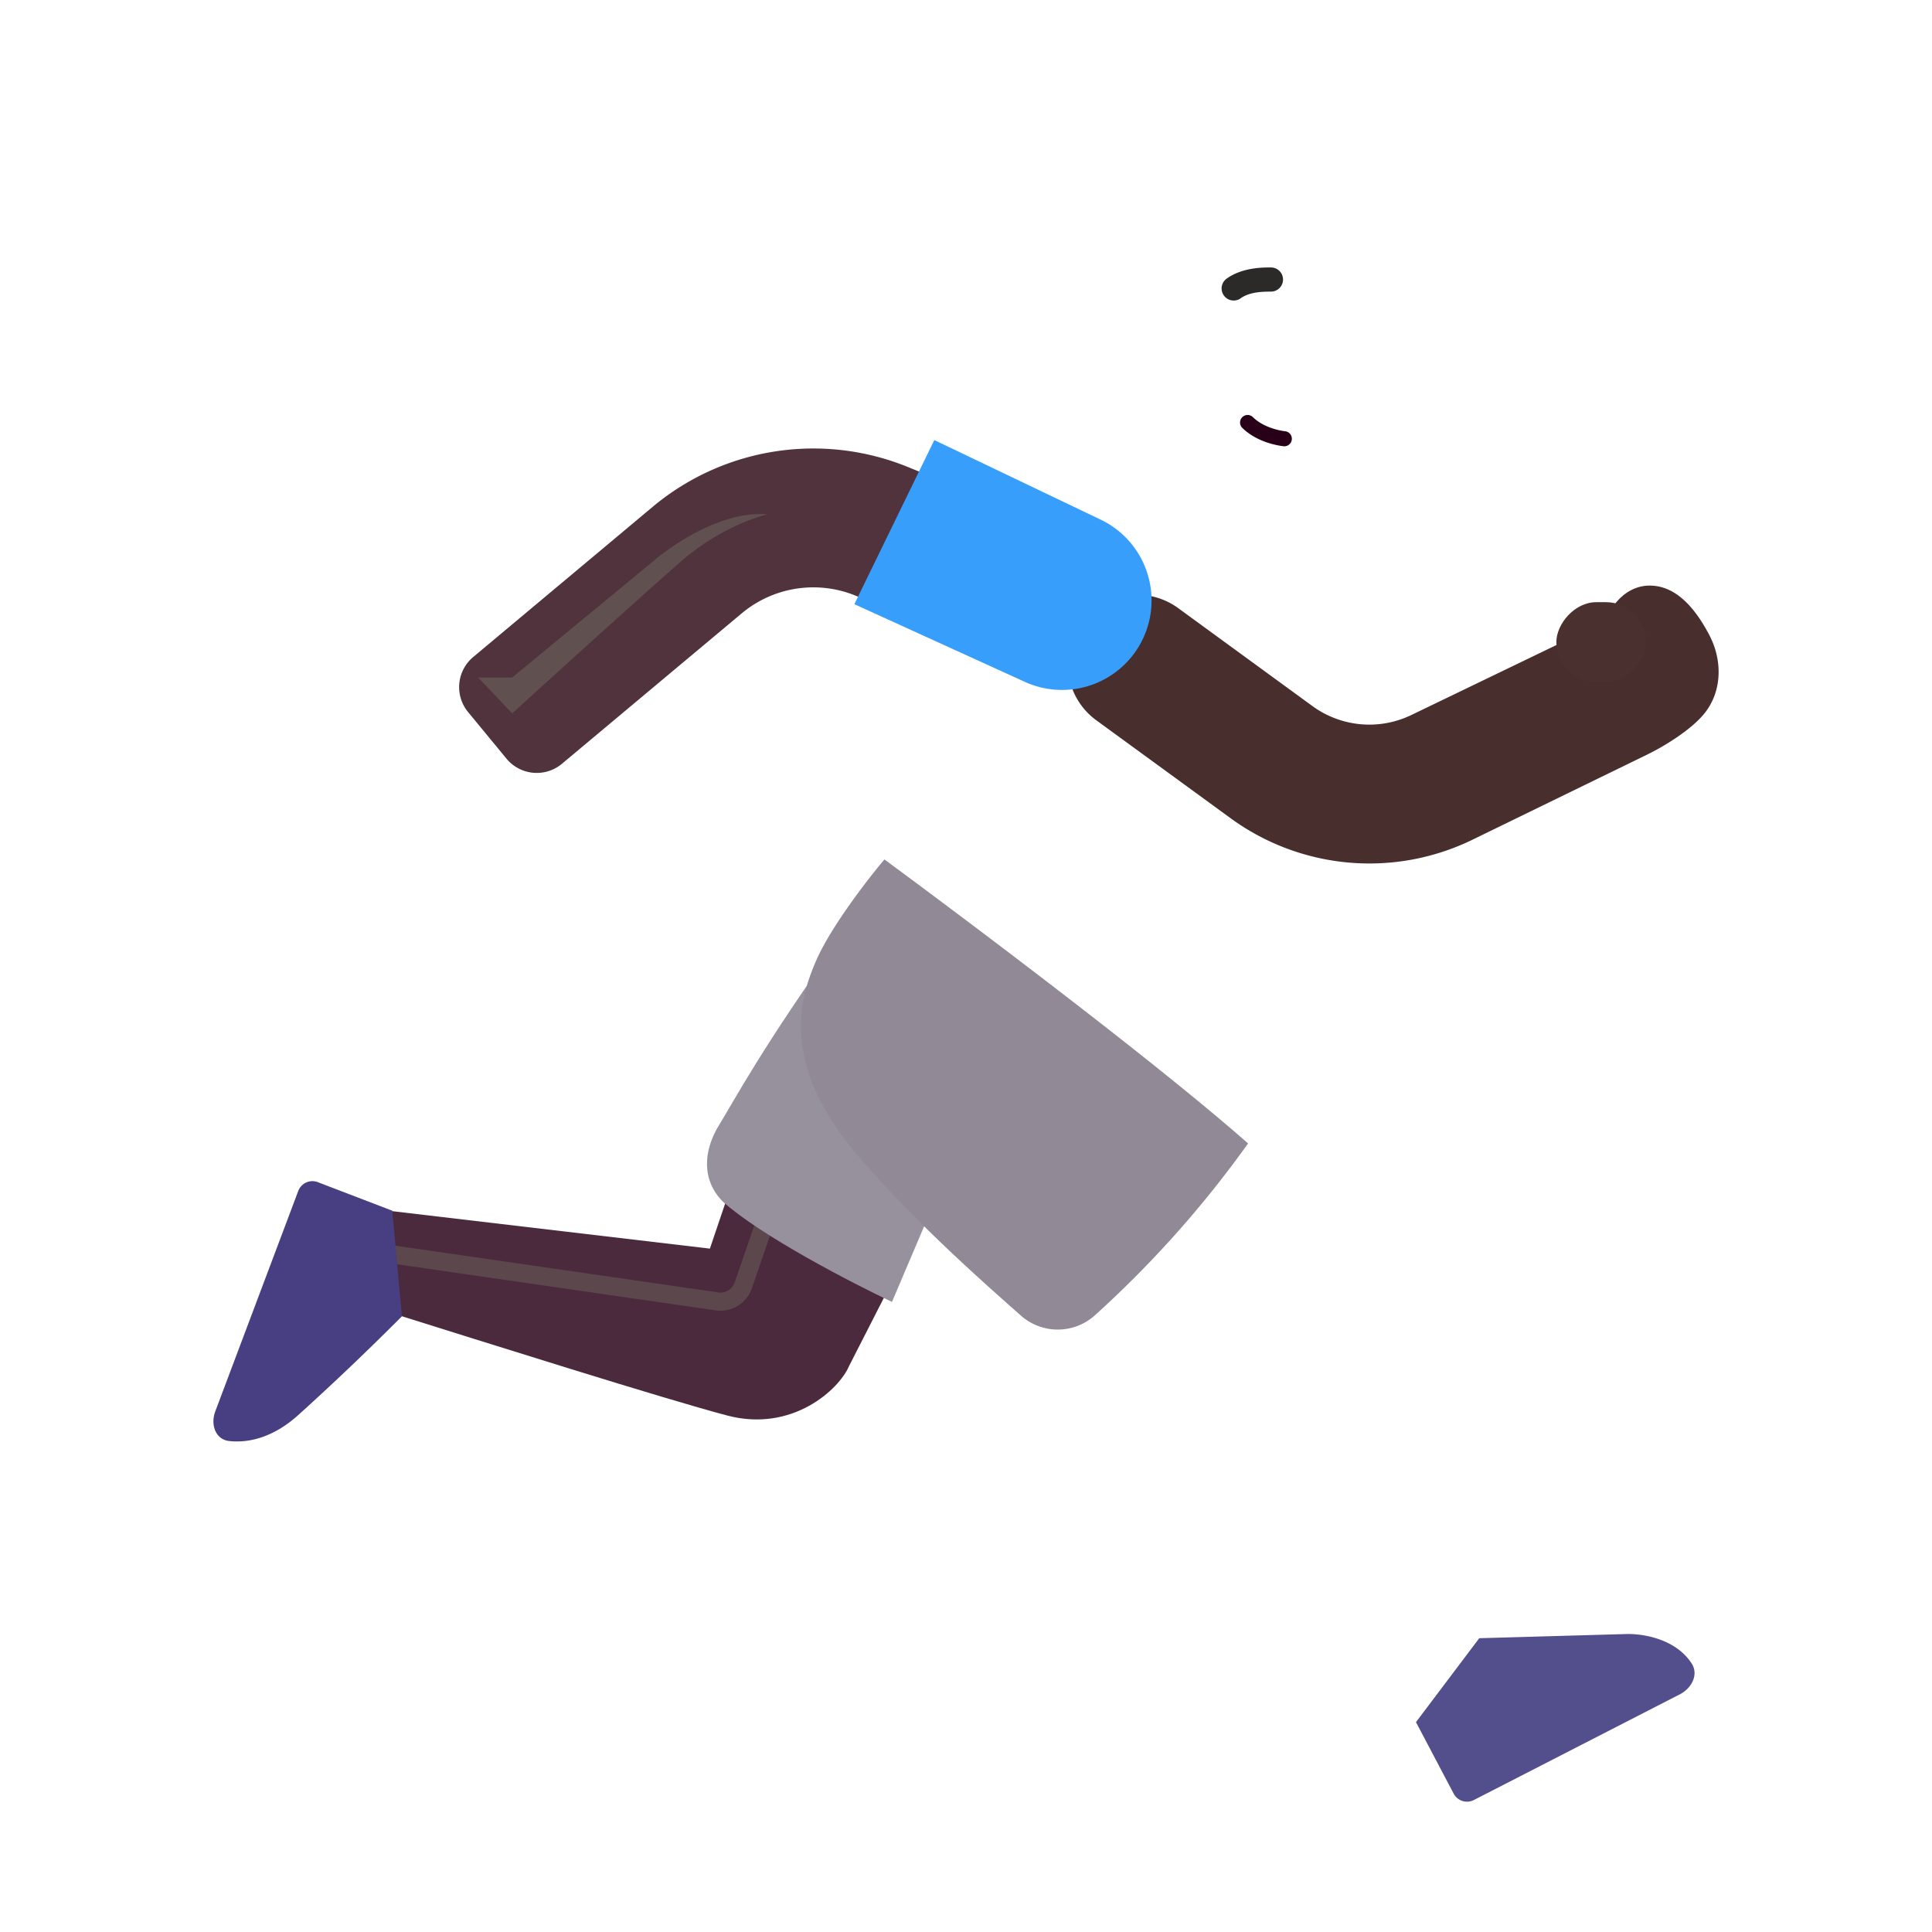 <svg xmlns="http://www.w3.org/2000/svg" width="3em" height="3em" viewBox="0 0 32 32"><g fill="none"><path fill="url(#)" d="M0 0h1.946v3.44H0z" transform="scale(-1 1)rotate(-4.337 80.319 265.281)"/><path fill="url(#)" d="M0 0h1.946v3.44H0z" transform="scale(-1 1)rotate(-4.337 80.319 265.281)"/><path fill="url(#)" d="M0 0h1.946v3.44H0z" transform="scale(-1 1)rotate(-4.337 80.319 265.281)"/><g filter="url(#)"><path fill="#482F2E" d="M28.239 11.806c.285-.363.293-.871.07-1.293s-.547-.832-1.016-.813c-.328.014-.598.276-.711.62a1 1 0 0 0-.206.076l-3 1.447a1.6 1.6 0 0 1-1.639-.149l-2.223-1.622a1.15 1.15 0 1 0-1.356 1.858l2.224 1.622a3.9 3.9 0 0 0 3.993.363l2.918-1.422c.246-.12.72-.399.946-.687"/><path fill="url(#)" d="M28.239 11.806c.285-.363.293-.871.07-1.293s-.547-.832-1.016-.813c-.328.014-.598.276-.711.62a1 1 0 0 0-.206.076l-3 1.447a1.6 1.6 0 0 1-1.639-.149l-2.223-1.622a1.15 1.15 0 1 0-1.356 1.858l2.224 1.622a3.9 3.9 0 0 0 3.993.363l2.918-1.422c.246-.12.72-.399.946-.687"/></g><path fill="url(#)" d="m18.864 8.888l-.74-.39a1 1 0 0 0-.584-.106l-2.003 1.773c.229 1.79-.13 3.008-.9 4.077l4.253 3.23c1.517-2.635 1.93-5.073 1.556-6.354c-.318-1.228-1.05-1.898-1.582-2.23"/><path fill="url(#)" d="m18.864 8.888l-.74-.39a1 1 0 0 0-.584-.106l-2.003 1.773c.229 1.79-.13 3.008-.9 4.077l4.253 3.23c1.517-2.635 1.93-5.073 1.556-6.354c-.318-1.228-1.05-1.898-1.582-2.23"/><path fill="url(#)" d="m18.864 8.888l-.74-.39a1 1 0 0 0-.584-.106l-2.003 1.773c.229 1.79-.13 3.008-.9 4.077l4.253 3.23c1.517-2.635 1.93-5.073 1.556-6.354c-.318-1.228-1.05-1.898-1.582-2.23"/><path fill="url(#)" d="m18.864 8.888l-.74-.39a1 1 0 0 0-.584-.106l-2.003 1.773c.229 1.79-.13 3.008-.9 4.077l4.253 3.23c1.517-2.635 1.93-5.073 1.556-6.354c-.318-1.228-1.05-1.898-1.582-2.23"/><path fill="url(#)" d="m18.864 8.888l-.74-.39a1 1 0 0 0-.584-.106l-2.003 1.773c.229 1.79-.13 3.008-.9 4.077l4.253 3.23c1.517-2.635 1.93-5.073 1.556-6.354c-.318-1.228-1.05-1.898-1.582-2.23"/><path fill="url(#)" d="m18.864 8.888l-.74-.39a1 1 0 0 0-.584-.106l-2.003 1.773c.229 1.79-.13 3.008-.9 4.077l4.253 3.23c1.517-2.635 1.93-5.073 1.556-6.354c-.318-1.228-1.05-1.898-1.582-2.23"/><g filter="url(#)"><path stroke="url(#)" stroke-width=".4" d="m26.927 11.261l-3.484 1.696"/></g><circle cx=".63" cy=".63" r=".63" fill="url(#)" transform="matrix(-1 0 0 1 10.426 11.389)"/><g filter="url(#)"><path fill="#51333D" fill-rule="evenodd" d="M12.296 10.15a1.85 1.85 0 0 1 1.873-.285l2.687 1.092l.866-2.13l-2.687-1.093a4.15 4.15 0 0 0-4.2.64l-2.997 2.508a.65.65 0 0 0-.085.912l.636.772a.65.65 0 0 0 .918.085z" clip-rule="evenodd"/></g><path fill="#379FFB" d="m14.151 10.007l1.324-2.718l2.764 1.322a1.483 1.483 0 0 1-1.255 2.687z"/><path fill="url(#)" d="m14.151 10.007l1.324-2.718l2.764 1.322a1.483 1.483 0 0 1-1.255 2.687z"/><path fill="url(#)" d="m14.151 10.007l1.324-2.718l2.764 1.322a1.483 1.483 0 0 1-1.255 2.687z"/><path fill="url(#)" d="m14.151 10.007l1.324-2.718l2.764 1.322a1.483 1.483 0 0 1-1.255 2.687z"/><rect width="1.484" height="1.324" fill="#4A302F" rx=".662" transform="matrix(-1 0 0 1 27.262 9.974)"/><rect width="1.484" height="1.324" fill="url(#)" rx=".662" transform="matrix(-1 0 0 1 27.262 9.974)"/><rect width="1.484" height="1.324" fill="url(#)" rx=".662" transform="matrix(-1 0 0 1 27.262 9.974)"/><path fill="url(#)" d="M22.985 21.915c.515 1.76 1.457 4.934 1.547 5.219l-1.075 1.39c-.86-1.614-2.641-4.986-2.93-5.66c-.242-.566-.566-.71-.808-.855l-1.34-.805l1.973-2.473c.12.094.594.445 1.32 1.075c.735.636 1.169 1.617 1.313 2.109"/><path fill="url(#)" d="M22.985 21.915c.515 1.76 1.457 4.934 1.547 5.219l-1.075 1.39c-.86-1.614-2.641-4.986-2.93-5.66c-.242-.566-.566-.71-.808-.855l-1.34-.805l1.973-2.473c.12.094.594.445 1.32 1.075c.735.636 1.169 1.617 1.313 2.109"/><path fill="url(#)" d="M22.985 21.915c.515 1.76 1.457 4.934 1.547 5.219l-1.075 1.39c-.86-1.614-2.641-4.986-2.93-5.66c-.242-.566-.566-.71-.808-.855l-1.34-.805l1.973-2.473c.12.094.594.445 1.32 1.075c.735.636 1.169 1.617 1.313 2.109"/><path fill="url(#)" d="M22.985 21.915c.515 1.76 1.457 4.934 1.547 5.219l-1.075 1.39c-.86-1.614-2.641-4.986-2.93-5.66c-.242-.566-.566-.71-.808-.855l-1.34-.805l1.973-2.473c.12.094.594.445 1.32 1.075c.735.636 1.169 1.617 1.313 2.109"/><g filter="url(#)"><path fill="#534E8C" d="m26.961 27.064l-2.46.07l-1.048 1.39l.624 1.184a.25.25 0 0 0 .335.106l3.41-1.75c.197-.1.317-.328.197-.512c-.247-.381-.74-.488-1.058-.488"/><path fill="url(#)" d="m26.961 27.064l-2.46.07l-1.048 1.39l.624 1.184a.25.25 0 0 0 .335.106l3.41-1.75c.197-.1.317-.328.197-.512c-.247-.381-.74-.488-1.058-.488"/><path fill="url(#)" d="m26.961 27.064l-2.46.07l-1.048 1.39l.624 1.184a.25.25 0 0 0 .335.106l3.41-1.75c.197-.1.317-.328.197-.512c-.247-.381-.74-.488-1.058-.488"/></g><path fill="url(#)" d="m26.961 27.064l-2.46.07l-1.048 1.39l.624 1.184a.25.25 0 0 0 .335.106l3.41-1.75c.197-.1.317-.328.197-.512c-.247-.381-.74-.488-1.058-.488"/><g filter="url(#)"><path fill="#4C2A3E" d="m14.063 22.626l.652-1.277l-2.613-1.684l-.344 1.016l-5.836-.688l.625 1.774c1.422.445 4.465 1.407 5.504 1.68c1.074.28 1.848-.434 2.012-.821"/><path fill="url(#)" d="m14.063 22.626l.652-1.277l-2.613-1.684l-.344 1.016l-5.836-.688l.625 1.774c1.422.445 4.465 1.407 5.504 1.68c1.074.28 1.848-.434 2.012-.821"/></g><g filter="url(#)"><path stroke="#5C484C" stroke-width=".3" d="m12.703 20.15l-.392 1.14a.4.4 0 0 1-.435.265l-5.761-.833"/></g><path fill="#473F82" d="m5.263 19.58l1.234.473l.16 1.749a45 45 0 0 1-1.715 1.634c-.428.387-.844.466-1.146.432c-.23-.026-.312-.276-.23-.492l1.374-3.65a.25.25 0 0 1 .323-.146"/><path fill="url(#)" d="m5.263 19.58l1.234.473l.16 1.749a45 45 0 0 1-1.715 1.634c-.428.387-.844.466-1.146.432c-.23-.026-.312-.276-.23-.492l1.374-3.65a.25.25 0 0 1 .323-.146"/><path fill="url(#)" d="m5.263 19.58l1.234.473l.16 1.749a45 45 0 0 1-1.715 1.634c-.428.387-.844.466-1.146.432c-.23-.026-.312-.276-.23-.492l1.374-3.65a.25.25 0 0 1 .323-.146"/><path fill="url(#)" d="m5.263 19.58l1.234.473l.16 1.749a45 45 0 0 1-1.715 1.634c-.428.387-.844.466-1.146.432c-.23-.026-.312-.276-.23-.492l1.374-3.65a.25.25 0 0 1 .323-.146"/><g filter="url(#)"><path fill="#97919E" d="m14.774 21.564l.914-2.149l-1.793-3.844c-1.258 1.754-1.739 2.664-1.98 3.055c-.269.432-.298.922.062 1.281c.637.569 2.13 1.341 2.797 1.657"/><path fill="url(#)" d="m14.774 21.564l.914-2.149l-1.793-3.844c-1.258 1.754-1.739 2.664-1.98 3.055c-.269.432-.298.922.062 1.281c.637.569 2.13 1.341 2.797 1.657"/></g><path fill="#918996" d="M14.649 14.235s4.125 3.032 6.023 4.704a17.7 17.7 0 0 1-2.544 2.853a.92.92 0 0 1-1.23-.012c-.92-.81-1.78-1.601-2.616-2.553c-1.375-1.562-1.047-2.663-.766-3.312c.244-.562.857-1.354 1.133-1.68"/><path fill="url(#)" d="M14.649 14.235s4.125 3.032 6.023 4.704a17.7 17.7 0 0 1-2.544 2.853a.92.92 0 0 1-1.23-.012c-.92-.81-1.78-1.601-2.616-2.553c-1.375-1.562-1.047-2.663-.766-3.312c.244-.562.857-1.354 1.133-1.68"/><path fill="url(#)" d="M14.649 14.235s4.125 3.032 6.023 4.704a17.7 17.7 0 0 1-2.544 2.853a.92.92 0 0 1-1.23-.012c-.92-.81-1.78-1.601-2.616-2.553c-1.375-1.562-1.047-2.663-.766-3.312c.244-.562.857-1.354 1.133-1.68"/><path fill="url(#)" d="M14.649 14.235s4.125 3.032 6.023 4.704a17.7 17.7 0 0 1-2.544 2.853a.92.92 0 0 1-1.23-.012c-.92-.81-1.78-1.601-2.616-2.553c-1.375-1.562-1.047-2.663-.766-3.312c.244-.562.857-1.354 1.133-1.68"/><path fill="url(#)" d="M14.649 14.235s4.125 3.032 6.023 4.704a17.7 17.7 0 0 1-2.544 2.853a.92.92 0 0 1-1.23-.012c-.92-.81-1.78-1.601-2.616-2.553c-1.375-1.562-1.047-2.663-.766-3.312c.244-.562.857-1.354 1.133-1.68"/><path fill="url(#)" d="M14.649 14.235s4.125 3.032 6.023 4.704a17.7 17.7 0 0 1-2.544 2.853a.92.92 0 0 1-1.23-.012c-.92-.81-1.78-1.601-2.616-2.553c-1.375-1.562-1.047-2.663-.766-3.312c.244-.562.857-1.354 1.133-1.68"/><g filter="url(#)"><path fill="#615050" d="M11.295 9.285c.563-.488 1.182-.714 1.422-.766c-.704-.058-1.422.41-1.766.668l-2.468 2.035H7.92l.563.594c.703-.64 2.25-2.044 2.812-2.531"/></g><path fill="url(#)" d="M22.05 5.967a1 1 0 0 1-.257-.457h-.18v1.125c.215.137.522.115.614-.09c.078-.175.019-.394-.176-.578"/><g filter="url(#)"><path fill="url(#)" d="M21.827 5.003c-.039-.8-.298-1.187-.42-1.3h-3.733l-.062 3.164c.866 2.122 3.511 2.212 3.906 1.445s.353-2.381.309-3.309"/><path fill="url(#)" d="M21.827 5.003c-.039-.8-.298-1.187-.42-1.3h-3.733l-.062 3.164c.866 2.122 3.511 2.212 3.906 1.445s.353-2.381.309-3.309"/><path fill="url(#)" d="M21.827 5.003c-.039-.8-.298-1.187-.42-1.3h-3.733l-.062 3.164c.866 2.122 3.511 2.212 3.906 1.445s.353-2.381.309-3.309"/><path fill="url(#)" d="M21.827 5.003c-.039-.8-.298-1.187-.42-1.3h-3.733l-.062 3.164c.866 2.122 3.511 2.212 3.906 1.445s.353-2.381.309-3.309"/></g><g filter="url(#)"><path fill="url(#)" d="M21.188 4.25c.656 0 .969-.37 1-.836c0-.656-.501-.795-.696-.816c-.218-.023-.304-.047-.609-.262a.9.9 0 0 0-.91-.097c-.148.07-.477.105-.711.035c-.39-.117-.695-.114-.996.117c-.209.16-.363.16-.613.16c-.344 0-.636.154-.856.32c-.657.498-.582 2.208-.258 3.168c.31.92.778 1.028 1.168.993c.47-.043.59-.399.66-.696c.057-.237.201-.99.266-1.237c.136-.063.431-.086.531-.474c.1-.387.493-.432.758-.406c.162.016.61.031 1.266.031"/><path fill="url(#)" d="M21.188 4.25c.656 0 .969-.37 1-.836c0-.656-.501-.795-.696-.816c-.218-.023-.304-.047-.609-.262a.9.9 0 0 0-.91-.097c-.148.07-.477.105-.711.035c-.39-.117-.695-.114-.996.117c-.209.16-.363.16-.613.16c-.344 0-.636.154-.856.32c-.657.498-.582 2.208-.258 3.168c.31.92.778 1.028 1.168.993c.47-.043.59-.399.66-.696c.057-.237.201-.99.266-1.237c.136-.063.431-.086.531-.474c.1-.387.493-.432.758-.406c.162.016.61.031 1.266.031"/><path fill="url(#)" d="M21.188 4.25c.656 0 .969-.37 1-.836c0-.656-.501-.795-.696-.816c-.218-.023-.304-.047-.609-.262a.9.9 0 0 0-.91-.097c-.148.07-.477.105-.711.035c-.39-.117-.695-.114-.996.117c-.209.16-.363.16-.613.16c-.344 0-.636.154-.856.32c-.657.498-.582 2.208-.258 3.168c.31.92.778 1.028 1.168.993c.47-.043.59-.399.66-.696c.057-.237.201-.99.266-1.237c.136-.063.431-.086.531-.474c.1-.387.493-.432.758-.406c.162.016.61.031 1.266.031"/></g><path fill="url(#)" d="m19.056 6.458l-.2-1.44a.727.727 0 0 0 .2 1.44"/><path fill="url(#)" d="m19.056 6.458l-.2-1.44a.727.727 0 0 0 .2 1.44"/><path fill="#280017" fill-rule="evenodd" d="M20.575 6.911a.125.125 0 0 0 .002.177c.238.233.582.293.691.304a.125.125 0 0 0 .026-.248c-.094-.01-.367-.062-.542-.235a.125.125 0 0 0-.177.002" clip-rule="evenodd"/><path fill="#fff" d="M21.32 5.797h-.988c0-.391.221-.709.494-.709s.494.318.494.71"/><path fill="url(#)" d="M20.715 5.797v-.004c0-.32.137-.58.306-.58c.17 0 .307.26.307.58v.004z"/><path fill="url(#)" d="m20.91 5.797l-.004-.072c0-.185.079-.336.176-.336s.176.15.176.336l-.004.072z"/><ellipse cx=".064" cy=".088" fill="url(#)" rx=".064" ry=".088" transform="scale(-1 1)rotate(24.61 -22.822 -45.854)"/><g filter="url(#)"><path fill="#2C2929" fill-rule="evenodd" d="M20.55 4.94c.148-.105.363-.11.501-.11a.2.2 0 1 0 0-.4h-.01c-.128 0-.463-.001-.724.185a.2.2 0 1 0 .234.325" clip-rule="evenodd"/></g><defs><radialGradient id="" cx="0" cy="0" r="1" gradientTransform="matrix(-.052 -2.213 1.599 -.037 1.708 2.01)" gradientUnits="userSpaceOnUse"><stop offset=".116" stop-color="#564341"/><stop offset="1" stop-color="#3D2323"/></radialGradient><radialGradient id="" cx="0" cy="0" r="1" gradientTransform="matrix(-.536 .664 -.9 -.726 2.062 .438)" gradientUnits="userSpaceOnUse"><stop stop-color="#271213"/><stop offset="1" stop-color="#57423F" stop-opacity="0"/></radialGradient><radialGradient id="" cx="0" cy="0" r="1" gradientTransform="matrix(.011 -.869 .24 .003 .214 2.413)" gradientUnits="userSpaceOnUse"><stop stop-color="#614E4A"/><stop offset="1" stop-color="#614E4A" stop-opacity="0"/></radialGradient><radialGradient id="" cx="0" cy="0" r="1" gradientTransform="matrix(-1.21 -.125 .201 -1.944 28.465 11.644)" gradientUnits="userSpaceOnUse"><stop stop-color="#6B5350"/><stop offset="1" stop-color="#6B5350" stop-opacity="0"/></radialGradient><radialGradient id="" cx="0" cy="0" r="1" gradientTransform="matrix(1.223 -5.188 2.969 .7 17.605 16.915)" gradientUnits="userSpaceOnUse"><stop offset=".175" stop-color="#346ECE"/><stop offset="1" stop-color="#346ECE" stop-opacity="0"/></radialGradient><radialGradient id="" cx="0" cy="0" r="1" gradientTransform="matrix(-.591 5.656 -2.149 -.224 20.575 12.51)" gradientUnits="userSpaceOnUse"><stop stop-color="#63A0DB"/><stop offset="1" stop-color="#347CDB" stop-opacity="0"/></radialGradient><radialGradient id="" cx="0" cy="0" r="1" gradientTransform="matrix(2.406 .719 -1.453 4.864 14.891 13.321)" gradientUnits="userSpaceOnUse"><stop stop-color="#598FC9"/><stop offset="1" stop-color="#598FC9" stop-opacity="0"/></radialGradient><radialGradient id="" cx="0" cy="0" r="1" gradientTransform="rotate(-155.706 9.977 3.56)scale(1.762 2.144)" gradientUnits="userSpaceOnUse"><stop offset=".238" stop-color="#2B71E5"/><stop offset="1" stop-color="#2B71E5" stop-opacity="0"/></radialGradient><radialGradient id="" cx="0" cy="0" r="1" gradientTransform="matrix(1.031 .609 -.642 1.086 18.323 10.602)" gradientUnits="userSpaceOnUse"><stop stop-color="#529CEA"/><stop offset="1" stop-color="#529CEA" stop-opacity="0"/></radialGradient><radialGradient id="" cx="0" cy="0" r="1" gradientTransform="matrix(1.02 .469 -.492 1.071 0 .714)" gradientUnits="userSpaceOnUse"><stop stop-color="#543030"/><stop offset=".906" stop-color="#461E44"/></radialGradient><radialGradient id="" cx="0" cy="0" r="1" gradientTransform="matrix(-1.281 .188 -.317 -2.164 19.328 9.915)" gradientUnits="userSpaceOnUse"><stop stop-color="#5AA7EA"/><stop offset="1" stop-color="#5AA7EA" stop-opacity="0"/></radialGradient><radialGradient id="" cx="0" cy="0" r="1" gradientTransform="matrix(.875 .422 -.659 1.367 14.641 8.4)" gradientUnits="userSpaceOnUse"><stop offset=".164" stop-color="#4DB0FB"/><stop offset="1" stop-color="#4DB0FB" stop-opacity="0"/></radialGradient><radialGradient id="" cx="0" cy="0" r="1" gradientTransform="matrix(.559 0 0 1.248 -.02 .662)" gradientUnits="userSpaceOnUse"><stop stop-color="#67514F"/><stop offset="1" stop-color="#67514F" stop-opacity="0"/></radialGradient><radialGradient id="" cx="0" cy="0" r="1" gradientTransform="matrix(-.656 .281 -.213 -.496 1.632 .295)" gradientUnits="userSpaceOnUse"><stop stop-color="#574544"/><stop offset="1" stop-color="#574544" stop-opacity="0"/></radialGradient><radialGradient id="" cx="0" cy="0" r="1" gradientTransform="matrix(4.653 9.341 -2.719 1.354 17.916 21.089)" gradientUnits="userSpaceOnUse"><stop offset=".183" stop-color="#512946"/><stop offset="1" stop-color="#512946" stop-opacity="0"/></radialGradient><radialGradient id="" cx="0" cy="0" r="1" gradientTransform="matrix(1.827 4.826 -1.339 .507 18.089 21.054)" gradientUnits="userSpaceOnUse"><stop stop-color="#613A6D"/><stop offset="1" stop-color="#613A6D" stop-opacity="0"/></radialGradient><radialGradient id="" cx="0" cy="0" r="1" gradientTransform="rotate(-161.643 16.289 11.69)scale(.943 1.565)" gradientUnits="userSpaceOnUse"><stop stop-color="#64628C"/><stop offset="1" stop-color="#64628C" stop-opacity="0"/></radialGradient><radialGradient id="" cx="0" cy="0" r="1" gradientTransform="matrix(-.539 1.617 -.97 -.323 12.099 19.886)" gradientUnits="userSpaceOnUse"><stop stop-color="#624D4F"/><stop offset="1" stop-color="#624D4F" stop-opacity="0"/></radialGradient><radialGradient id="" cx="0" cy="0" r="1" gradientTransform="matrix(-2.438 4.75 -1.701 -.873 14.985 18.727)" gradientUnits="userSpaceOnUse"><stop offset=".329" stop-color="#746484"/><stop offset="1" stop-color="#827483" stop-opacity="0"/></radialGradient><radialGradient id="" cx="0" cy="0" r="1" gradientTransform="rotate(128.66 4.967 12.818)scale(4.602 17.515)" gradientUnits="userSpaceOnUse"><stop offset=".554" stop-color="#917EA3" stop-opacity="0"/><stop offset="1" stop-color="#917EA3"/></radialGradient><radialGradient id="" cx="0" cy="0" r="1" gradientTransform="matrix(-1.011 -2.181 7.255 -3.364 17.464 22.426)" gradientUnits="userSpaceOnUse"><stop stop-color="#885FA7"/><stop offset="1" stop-color="#9583A6" stop-opacity="0"/></radialGradient><radialGradient id="" cx="0" cy="0" r="1" gradientTransform="matrix(2.054 1.36 -1.293 1.954 13.956 16.769)" gradientUnits="userSpaceOnUse"><stop stop-color="#AFA8B2"/><stop offset="1" stop-color="#9B92A1" stop-opacity="0"/></radialGradient><radialGradient id="" cx="0" cy="0" r="1" gradientTransform="rotate(-154.573 11.166 6.443)scale(2.111 .265)" gradientUnits="userSpaceOnUse"><stop offset=".207" stop-color="#9C959A"/><stop offset="1" stop-color="#9C959A" stop-opacity="0"/></radialGradient><radialGradient id="" cx="0" cy="0" r="1" gradientTransform="rotate(151.587 10.36 6.03)scale(.542 .765)" gradientUnits="userSpaceOnUse"><stop offset=".101" stop-color="#68534F"/><stop offset=".684" stop-color="#41212E"/></radialGradient><radialGradient id="" cx="0" cy="0" r="1" gradientTransform="matrix(.844 -.047 .057 1.029 18.68 5.702)" gradientUnits="userSpaceOnUse"><stop offset=".156" stop-color="#34191A"/><stop offset="1" stop-color="#34191A" stop-opacity="0"/></radialGradient><radialGradient id="" cx="0" cy="0" r="1" gradientTransform="matrix(0 -5.188 1.406 0 21.576 6.89)" gradientUnits="userSpaceOnUse"><stop offset=".163" stop-color="#614C49"/><stop offset="1" stop-color="#614C49" stop-opacity="0"/></radialGradient><radialGradient id="" cx="0" cy="0" r="1" gradientTransform="matrix(0 .391 -.609 0 20.748 5.748)" gradientUnits="userSpaceOnUse"><stop offset=".155" stop-color="#472F2C"/><stop offset="1" stop-color="#472F2C" stop-opacity="0"/></radialGradient><radialGradient id="" cx="0" cy="0" r="1" gradientTransform="matrix(3.438 3.125 -3.544 3.898 16.805 3.04)" gradientUnits="userSpaceOnUse"><stop offset=".363" stop-color="#251A23"/><stop offset="1" stop-color="#1D0D23"/></radialGradient><radialGradient id="" cx="0" cy="0" r="1" gradientTransform="matrix(-.395 2.683 -1.185 -.174 16.912 3.789)" gradientUnits="userSpaceOnUse"><stop offset=".106" stop-color="#464143"/><stop offset="1" stop-color="#464143" stop-opacity="0"/></radialGradient><radialGradient id="" cx="0" cy="0" r="1" gradientTransform="matrix(-1.5 -.094 .184 -2.944 22.102 3.655)" gradientUnits="userSpaceOnUse"><stop offset=".218" stop-color="#544B49"/><stop offset="1" stop-color="#544B49" stop-opacity="0"/></radialGradient><radialGradient id="" cx="0" cy="0" r="1" gradientTransform="rotate(-163.812 9.85 1.448)scale(.757 .369)" gradientUnits="userSpaceOnUse"><stop offset=".17" stop-color="#635251"/><stop offset="1" stop-color="#482C2E"/></radialGradient><radialGradient id="" cx="0" cy="0" r="1" gradientTransform="matrix(-.273 0 0 -.531 21.043 5.776)" gradientUnits="userSpaceOnUse"><stop offset=".895" stop-color="#916A62"/><stop offset="1" stop-color="#824D44"/></radialGradient><radialGradient id="" cx="0" cy="0" r="1" gradientTransform="matrix(-.25 0 0 -.541 21.21 5.797)" gradientUnits="userSpaceOnUse"><stop stop-color="#666361"/><stop offset=".813" stop-color="#565352"/></radialGradient><linearGradient id="" x1="17.606" x2="17.606" y1="8.353" y2="17.472" gradientUnits="userSpaceOnUse"><stop stop-color="#4091EC"/><stop offset="1" stop-color="#337FE1"/></linearGradient><linearGradient id="" x1="26.537" x2="23.599" y1="11.519" y2="13.144" gradientUnits="userSpaceOnUse"><stop stop-color="#533C40"/><stop offset="1" stop-color="#533C40" stop-opacity="0"/></linearGradient><linearGradient id="" x1="15.485" x2="16.891" y1="10.946" y2="8.509" gradientUnits="userSpaceOnUse"><stop stop-color="#2C6BD5"/><stop offset="1" stop-color="#2F89F4" stop-opacity="0"/></linearGradient><linearGradient id="" x1="19.547" x2="22.922" y1="20.009" y2="28.134" gradientUnits="userSpaceOnUse"><stop stop-color="#4D3034"/><stop offset="1" stop-color="#4F3138"/></linearGradient><linearGradient id="" x1="24.155" x2="22.88" y1="24.673" y2="25.156" gradientUnits="userSpaceOnUse"><stop stop-color="#6A5350"/><stop offset="1" stop-color="#513539" stop-opacity="0"/></linearGradient><linearGradient id="" x1="26.102" x2="25.946" y1="28.97" y2="28.657" gradientUnits="userSpaceOnUse"><stop stop-color="#443088"/><stop offset="1" stop-color="#534F8C" stop-opacity="0"/></linearGradient><linearGradient id="" x1="23.86" x2="24.516" y1="29.368" y2="28.931" gradientUnits="userSpaceOnUse"><stop stop-color="#4C438D"/><stop offset="1" stop-color="#4C438D" stop-opacity="0"/></linearGradient><linearGradient id="" x1="5.86" x2="5.36" y1="19.564" y2="20.727" gradientUnits="userSpaceOnUse"><stop offset=".024" stop-color="#444367"/><stop offset="1" stop-color="#444367" stop-opacity="0"/></linearGradient><linearGradient id="" x1="5.86" x2="5.096" y1="22.524" y2="21.719" gradientUnits="userSpaceOnUse"><stop stop-color="#5A418F"/><stop offset="1" stop-color="#5A418F" stop-opacity="0"/></linearGradient><linearGradient id="" x1="4.078" x2="4.485" y1="21.806" y2="21.946" gradientUnits="userSpaceOnUse"><stop offset=".213" stop-color="#5E5D8F"/><stop offset="1" stop-color="#484083" stop-opacity="0"/></linearGradient><linearGradient id="" x1="18.828" x2="18.141" y1="17.196" y2="18.128" gradientUnits="userSpaceOnUse"><stop stop-color="#908582"/><stop offset="1" stop-color="#908582" stop-opacity="0"/></linearGradient><linearGradient id="" x1="18.992" x2="21.855" y1="6.444" y2="6.616" gradientUnits="userSpaceOnUse"><stop stop-color="#432B2F"/><stop offset="1" stop-color="#48302F"/></linearGradient><linearGradient id="" x1="18.939" x2="18.826" y1="5.651" y2="5.666" gradientUnits="userSpaceOnUse"><stop stop-color="#48302C"/><stop offset="1" stop-color="#48302C" stop-opacity="0"/></linearGradient><linearGradient id="" x1="-.007" x2=".179" y1=".05" y2=".11" gradientUnits="userSpaceOnUse"><stop stop-color="#fff"/><stop offset="1" stop-color="#fff" stop-opacity="0"/></linearGradient><filter id="" width="10.979" height="5.202" x="17.486" y="9.3" color-interpolation-filters="sRGB" filterUnits="userSpaceOnUse"><feFlood flood-opacity="0" result="BackgroundImageFix"/><feBlend in="SourceGraphic" in2="BackgroundImageFix" result="shape"/><feColorMatrix in="SourceAlpha" result="hardAlpha" values="0 0 0 0 0 0 0 0 0 0 0 0 0 0 0 0 0 0 127 0"/><feOffset dx="-.2" dy=".2"/><feGaussianBlur stdDeviation=".25"/><feComposite in2="hardAlpha" k2="-1" k3="1" operator="arithmetic"/><feColorMatrix values="0 0 0 0 0.227 0 0 0 0 0.125 0 0 0 0 0.129 0 0 0 1 0"/><feBlend in2="shape" result="effect1_innerShadow_2_10011"/><feColorMatrix in="SourceAlpha" result="hardAlpha" values="0 0 0 0 0 0 0 0 0 0 0 0 0 0 0 0 0 0 127 0"/><feOffset dx="-.2" dy="-.4"/><feGaussianBlur stdDeviation=".25"/><feComposite in2="hardAlpha" k2="-1" k3="1" operator="arithmetic"/><feColorMatrix values="0 0 0 0 0.341 0 0 0 0 0.165 0 0 0 0 0.357 0 0 0 1 0"/><feBlend in2="effect1_innerShadow_2_10011" result="effect2_innerShadow_2_10011"/></filter><filter id="" width="4.059" height="2.455" x="23.155" y="10.881" color-interpolation-filters="sRGB" filterUnits="userSpaceOnUse"><feFlood flood-opacity="0" result="BackgroundImageFix"/><feBlend in="SourceGraphic" in2="BackgroundImageFix" result="shape"/><feGaussianBlur result="effect1_foregroundBlur_2_10011" stdDeviation=".1"/></filter><filter id="" width="10.118" height="5.774" x="7.605" y="7.028" color-interpolation-filters="sRGB" filterUnits="userSpaceOnUse"><feFlood flood-opacity="0" result="BackgroundImageFix"/><feBlend in="SourceGraphic" in2="BackgroundImageFix" result="shape"/><feColorMatrix in="SourceAlpha" result="hardAlpha" values="0 0 0 0 0 0 0 0 0 0 0 0 0 0 0 0 0 0 127 0"/><feOffset dy="-.4"/><feGaussianBlur stdDeviation=".5"/><feComposite in2="hardAlpha" k2="-1" k3="1" operator="arithmetic"/><feColorMatrix values="0 0 0 0 0.298 0 0 0 0 0.137 0 0 0 0 0.275 0 0 0 1 0"/><feBlend in2="shape" result="effect1_innerShadow_2_10011"/></filter><filter id="" width="4.813" height="3.178" x="23.453" y="27.064" color-interpolation-filters="sRGB" filterUnits="userSpaceOnUse"><feFlood flood-opacity="0" result="BackgroundImageFix"/><feBlend in="SourceGraphic" in2="BackgroundImageFix" result="shape"/><feColorMatrix in="SourceAlpha" result="hardAlpha" values="0 0 0 0 0 0 0 0 0 0 0 0 0 0 0 0 0 0 127 0"/><feOffset dx=".2" dy=".4"/><feGaussianBlur stdDeviation=".2"/><feComposite in2="hardAlpha" k2="-1" k3="1" operator="arithmetic"/><feColorMatrix values="0 0 0 0 0.298 0 0 0 0 0.286 0 0 0 0 0.455 0 0 0 1 0"/><feBlend in2="shape" result="effect1_innerShadow_2_10011"/></filter><filter id="" width="8.943" height="4.095" x="5.772" y="19.415" color-interpolation-filters="sRGB" filterUnits="userSpaceOnUse"><feFlood flood-opacity="0" result="BackgroundImageFix"/><feBlend in="SourceGraphic" in2="BackgroundImageFix" result="shape"/><feColorMatrix in="SourceAlpha" result="hardAlpha" values="0 0 0 0 0 0 0 0 0 0 0 0 0 0 0 0 0 0 127 0"/><feOffset dx="-.15" dy="-.25"/><feGaussianBlur stdDeviation=".375"/><feComposite in2="hardAlpha" k2="-1" k3="1" operator="arithmetic"/><feColorMatrix values="0 0 0 0 0.345 0 0 0 0 0.153 0 0 0 0 0.365 0 0 0 1 0"/><feBlend in2="shape" result="effect1_innerShadow_2_10011"/></filter><filter id="" width="7.552" height="2.409" x="5.693" y="19.701" color-interpolation-filters="sRGB" filterUnits="userSpaceOnUse"><feFlood flood-opacity="0" result="BackgroundImageFix"/><feBlend in="SourceGraphic" in2="BackgroundImageFix" result="shape"/><feGaussianBlur result="effect1_foregroundBlur_2_10011" stdDeviation=".2"/></filter><filter id="" width="3.978" height="6.092" x="11.71" y="15.471" color-interpolation-filters="sRGB" filterUnits="userSpaceOnUse"><feFlood flood-opacity="0" result="BackgroundImageFix"/><feBlend in="SourceGraphic" in2="BackgroundImageFix" result="shape"/><feColorMatrix in="SourceAlpha" result="hardAlpha" values="0 0 0 0 0 0 0 0 0 0 0 0 0 0 0 0 0 0 127 0"/><feOffset dy="-.1"/><feGaussianBlur stdDeviation=".25"/><feComposite in2="hardAlpha" k2="-1" k3="1" operator="arithmetic"/><feColorMatrix values="0 0 0 0 0.514 0 0 0 0 0.459 0 0 0 0 0.482 0 0 0 1 0"/><feBlend in2="shape" result="effect1_innerShadow_2_10011"/></filter><filter id="" width="5.797" height="4.302" x="7.42" y="8.014" color-interpolation-filters="sRGB" filterUnits="userSpaceOnUse"><feFlood flood-opacity="0" result="BackgroundImageFix"/><feBlend in="SourceGraphic" in2="BackgroundImageFix" result="shape"/><feGaussianBlur result="effect1_foregroundBlur_2_10011" stdDeviation=".25"/></filter><filter id="" width="4.443" height="5.249" x="17.412" y="3.503" color-interpolation-filters="sRGB" filterUnits="userSpaceOnUse"><feFlood flood-opacity="0" result="BackgroundImageFix"/><feBlend in="SourceGraphic" in2="BackgroundImageFix" result="shape"/><feColorMatrix in="SourceAlpha" result="hardAlpha" values="0 0 0 0 0 0 0 0 0 0 0 0 0 0 0 0 0 0 127 0"/><feOffset dx="-.2" dy="-.2"/><feGaussianBlur stdDeviation=".5"/><feComposite in2="hardAlpha" k2="-1" k3="1" operator="arithmetic"/><feColorMatrix values="0 0 0 0 0.322 0 0 0 0 0.239 0 0 0 0 0.294 0 0 0 1 0"/><feBlend in2="shape" result="effect1_innerShadow_2_10011"/></filter><filter id="" width="6.391" height="5.479" x="15.997" y="1.858" color-interpolation-filters="sRGB" filterUnits="userSpaceOnUse"><feFlood flood-opacity="0" result="BackgroundImageFix"/><feBlend in="SourceGraphic" in2="BackgroundImageFix" result="shape"/><feColorMatrix in="SourceAlpha" result="hardAlpha" values="0 0 0 0 0 0 0 0 0 0 0 0 0 0 0 0 0 0 127 0"/><feOffset dx="-.3" dy=".3"/><feGaussianBlur stdDeviation=".3"/><feComposite in2="hardAlpha" k2="-1" k3="1" operator="arithmetic"/><feColorMatrix values="0 0 0 0 0.282 0 0 0 0 0.263 0 0 0 0 0.271 0 0 0 1 0"/><feBlend in2="shape" result="effect1_innerShadow_2_10011"/><feColorMatrix in="SourceAlpha" result="hardAlpha" values="0 0 0 0 0 0 0 0 0 0 0 0 0 0 0 0 0 0 127 0"/><feOffset dx=".2" dy="-.3"/><feGaussianBlur stdDeviation=".375"/><feComposite in2="hardAlpha" k2="-1" k3="1" operator="arithmetic"/><feColorMatrix values="0 0 0 0 0.098 0 0 0 0 0.055 0 0 0 0 0.071 0 0 0 1 0"/><feBlend in2="effect1_innerShadow_2_10011" result="effect2_innerShadow_2_10011"/></filter><filter id="" width="1.117" height=".649" x="20.134" y="4.429" color-interpolation-filters="sRGB" filterUnits="userSpaceOnUse"><feFlood flood-opacity="0" result="BackgroundImageFix"/><feBlend in="SourceGraphic" in2="BackgroundImageFix" result="shape"/><feColorMatrix in="SourceAlpha" result="hardAlpha" values="0 0 0 0 0 0 0 0 0 0 0 0 0 0 0 0 0 0 127 0"/><feOffset dx="-.1" dy=".1"/><feGaussianBlur stdDeviation=".1"/><feComposite in2="hardAlpha" k2="-1" k3="1" operator="arithmetic"/><feColorMatrix values="0 0 0 0 0.067 0 0 0 0 0.063 0 0 0 0 0.063 0 0 0 1 0"/><feBlend in2="shape" result="effect1_innerShadow_2_10011"/></filter></defs></g></svg>